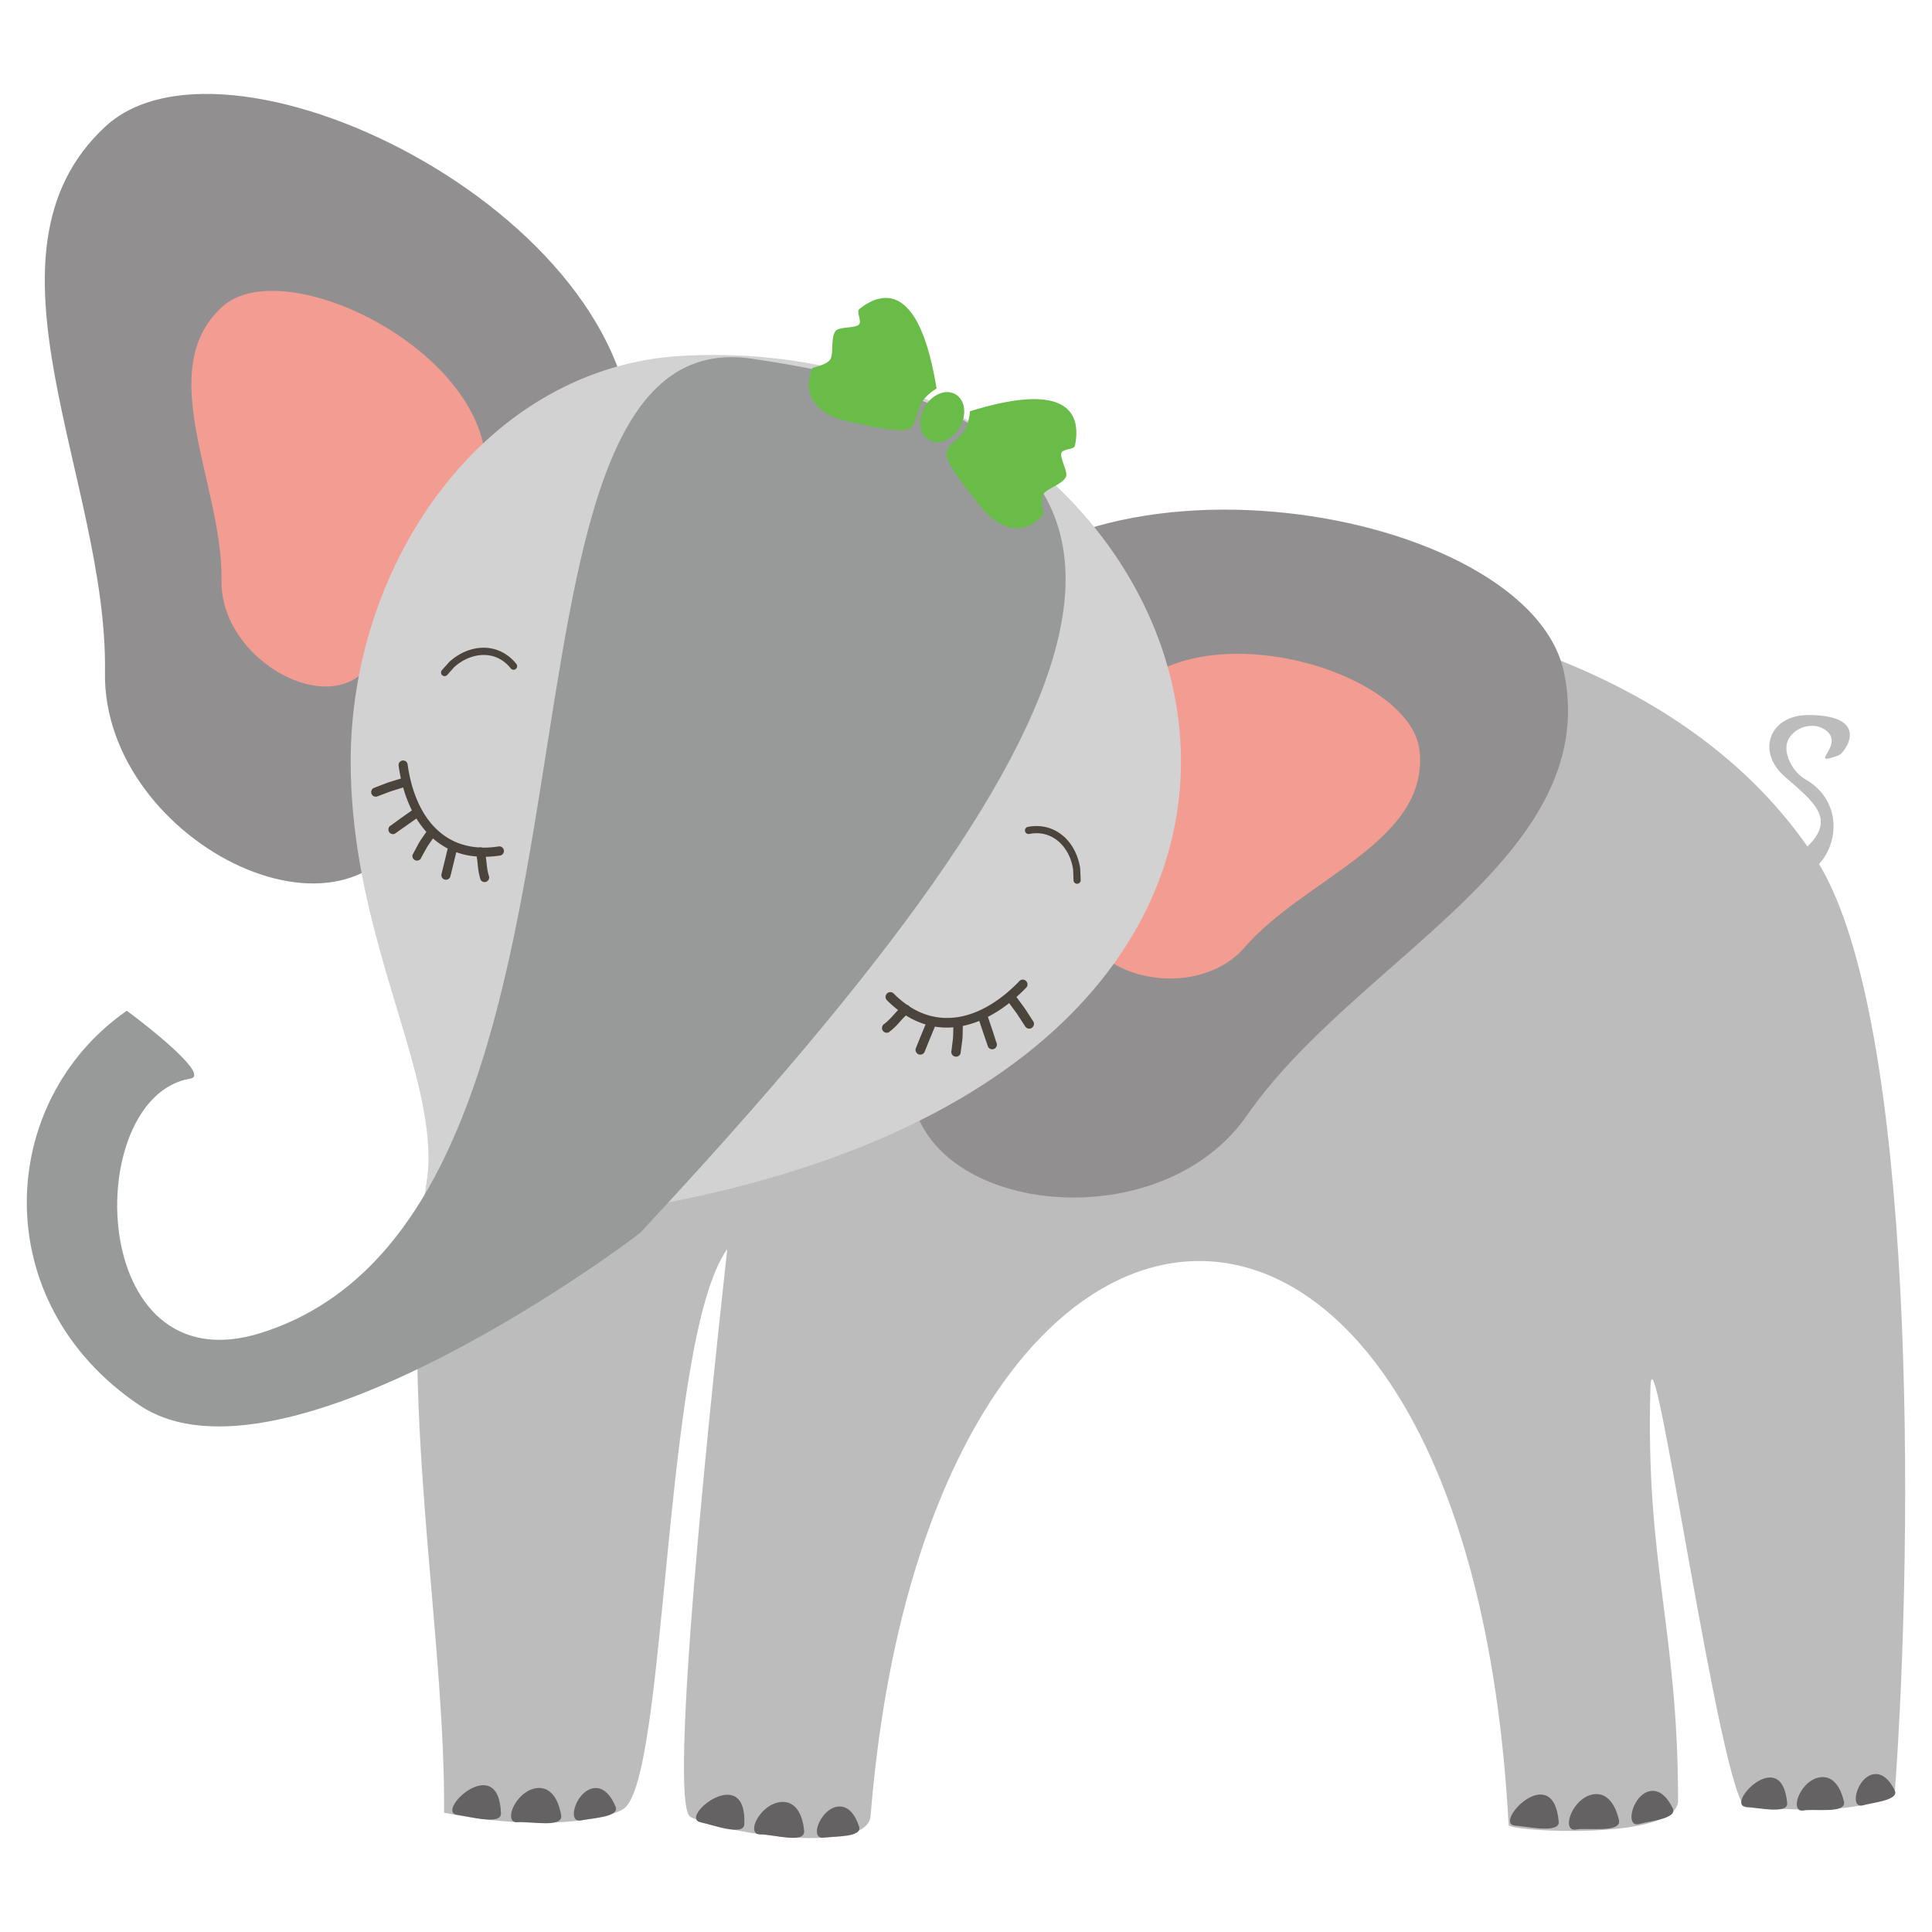 <svg width="72" height="72" xmlns="http://www.w3.org/2000/svg"><path d="M16.55 67.555c3.673.73 6.09.231 6.678-.137 1.647-1.03 1.466-17.482 3.874-20.869.017-.025-2.372 20.684-1.366 21.166 1.377.66 6.593 1.392 6.708-.039 2.188-27.081 22.253-28.18 23.778.338.013.244 6.315.602 6.315-.914 0-6.377-1.219-8.819-1.031-15.375.085-2.993 2.658 15.603 3.588 15.638 2.265.088 3.997.232 5.515-.493.723-9.84.777-28.69-2.818-34.67.789-.866.792-2.421-.524-3.167-.44-.25-.817-.936-.656-1.39.192-.543 1.012-.812 1.489-.38.606.55-.776 1.325.428.883.217-.079 1.255-1.499-1.145-1.499-1.427 0-1.95 1.351-.868 2.298 1.049.918 1.93 1.556.842 2.6-8.23-11.774-30.898-11.21-40.978-4.519-15.604 10.358-9.735 28.266-9.83 40.53" fill="#bdbcbc"/><path d="M23.534 17.303C24.39 8.31 8.599.393 3.927 4.715c-5.128 4.745.1 13.215-.015 20.342-.103 6.44 9.665 11.206 11.64 4.91 1.485-4.728 5.528-8.028 7.982-12.664m11.558 6.377c4.54-7.788 21.934-4.855 23.201 1.41 1.392 6.877-7.77 10.642-11.825 16.48-3.664 5.276-14.346 3.354-12.283-2.913 1.55-4.706.197-9.771.907-14.977" fill="#918f90"/><path d="M18.089 17.756c.429-4.507-7.485-8.474-9.826-6.308-2.57 2.378.05 6.623-.008 10.194-.05 3.228 4.844 5.615 5.834 2.46.744-2.369 2.77-4.023 4-6.346m23.749 8.367c2.579-3.503 10.781-1.188 11.069 1.887.315 3.375-4.278 4.705-6.524 7.297-2.03 2.342-7.062.863-5.749-2.039.986-2.18.596-4.682 1.204-7.145" fill="#f39c92"/><path d="M25.453 13.258c-7.338.39-12.384 7.66-12.384 15.113 0 10.656 8.484 17.03-3.579 21.566-6.242 2.347-6.648-9.134-2.728-9.996.711-.156-1.226-1.412-2.064-1.96-4.55 3.548-4.986 10.82.639 14.397 5.3 3.371 17.566-7.216 17.82-7.257 32.049-5.142 22.553-32.94 2.296-31.863" fill="#d3d2d2"/><path d="M17.044 67.635c-.867-.106 1.545-2.4 1.626-.054.016.455-1.21.104-1.626.054zm9.07.278c-.858-.174 1.726-2.27 1.625.075-.02.455-1.214.009-1.626-.075zm2.233.45c-.457.022-.215-.68.27-1.02.491-.345 1.231-.32 1.351.884.052.514-1.204.118-1.62.136zm-9.041-.455c-.454.056-.268-.663.19-1.04.463-.382 1.203-.416 1.416.775.09.509-1.192.213-1.606.265zm2.362-.07c-.406.097-.338-.495-.03-.889.312-.398.915-.56 1.303.38.166.4-.93.428-1.273.509zm9.04.643c-.413.064-.3-.52.038-.888.343-.373.956-.488 1.27.48.135.413-.96.354-1.308.408m25.762-.444c-.873-.055 1.406-2.485 1.62-.148.042.454-1.2.175-1.62.148zm8.606-.701c-.822-.052 1.326-2.343 1.527-.14.04.429-1.132.165-1.527.14zm2.144.134c-.424.078-.288-.609.122-.989.416-.385 1.11-.456 1.376.652.113.474-1.111.265-1.498.337zm-8.477.709c-.45.083-.304-.645.13-1.049.441-.408 1.178-.484 1.46.692.119.502-1.179.281-1.59.357zm2.355-.206c-.4.12-.366-.475-.081-.885.29-.417.881-.613 1.322.303.19.39-.904.482-1.24.582zm8.342-.697c-.378.113-.346-.448-.076-.835.272-.392.83-.578 1.247.285.178.369-.853.454-1.171.55" fill="#656263"/><path d="M37.977 36.576c-1.204 1.244-2.713 1.816-4.08.935a.179.179 0 00-.103-.07 3.65 3.65 0 01-.482-.407.175.175 0 00-.25-.015.179.179 0 00-.014.252c.138.138.279.262.421.371-.178.181-.288.337-.51.514a.178.178 0 00.161.317c.34-.262.402-.405.64-.63.24.15.485.26.733.335-.208.501-.109.259-.358.876a.178.178 0 00.092.235.176.176 0 00.232-.094c.262-.646.145-.36.383-.936.228.038.458.045.686.026-.013.502.004.255-.067.859a.18.18 0 00.11.226.176.176 0 00.225-.111c.093-.722.07-.406.086-1.025a3.56 3.56 0 00.612-.188c.219.65.12.358.33.97.05.085.157.113.242.063a.18.18 0 00.06-.244c-.177-.557-.082-.265-.31-.939a4.85 4.85 0 00.792-.513c.388.528.2.26.59.855a.178.178 0 00.239.077.18.18 0 00.076-.24c-.42-.645-.22-.359-.633-.919a7.32 7.32 0 00.374-.359.179.179 0 00-.029-.25.175.175 0 00-.248.028m-22.784-8.07c.235 1.663 1.088 2.977 2.652 3.076a.185.185 0 01.12.006c.192.004.394-.008.606-.041a.172.172 0 01.073.337 4.12 4.12 0 01-.54.047c.037.242.035.427.108.693a.174.174 0 01-.076.231.17.17 0 01-.23-.076c-.116-.4-.084-.547-.142-.859a2.91 2.91 0 01-.76-.16c-.123.51-.063.263-.217.888a.171.171 0 11-.333-.077c.161-.653.09-.363.231-.949a2.775 2.775 0 01-.55-.375c-.274.398-.147.197-.433.707a.17.17 0 11-.325-.102c.335-.616.174-.358.512-.849a3.414 3.414 0 01-.371-.498c-.538.38-.296.21-.805.567a.17.17 0 01-.225-.091.173.173 0 01.09-.225c.454-.331.214-.16.772-.554a4.894 4.894 0 01-.326-.854c-.6.188-.303.086-.943.325a.17.17 0 01-.23-.076.172.172 0 01.077-.23c.692-.263.374-.154 1.013-.352a7.125 7.125 0 01-.088-.495.17.17 0 11.34-.015" fill="#4b443c"/><path d="M27.986 13.363C17.027 11.8 24.171 45.122 9.73 49.673c-6.532 2.059-6.704-8.81-2.635-9.476.738-.12-1.54-1.92-2.37-2.53C-.139 41.053-.505 48.54 5.2 52.37c5.358 3.598 18.498-6.255 18.679-6.448 18.28-19.617 22.138-29.986 4.106-32.559" fill="#989a9a"/><path d="M33.04 11.104c-.34-.01-.685.153-1.013.412-.13.102.104.45-.017.578-.135.14-.712.081-.854.226-.206.21-.084.825-.205 1.059-.113.216-.67.32-.672.332-.556 1.368.733 1.86 1.215 1.97 2.927.667 2.419.346 2.799-.577.087-.213.33-.458.61-.624-.406-2.505-1.118-3.357-1.864-3.376zm2.212 3.511c-.287.02-.59.217-.783.537-.28.467-.22 1.02.136 1.239.356.217.873.015 1.153-.45.28-.467.218-1.02-.137-1.24h-.002a.61.61 0 00-.367-.086zm3.22.26c-.58.01-1.341.147-2.326.453-.022.328-.132.655-.283.83-.649.754-1.158.436.735 2.783.312.386 1.323 1.332 2.29.221.01-.008-.144-.556-.003-.754.153-.215.751-.378.845-.656.066-.193-.24-.688-.175-.871.059-.168.473-.112.506-.274.192-.945-.106-1.756-1.588-1.732z" fill="#68bc47"/><path d="M19.249 24.75c-.667-.835-1.748-.765-2.498-.09l-.29.323a.137.137 0 00.029.189c.06.043.143.03.187-.03l.251-.281c.62-.558 1.54-.66 2.1.041a.134.134 0 00.186.036.136.136 0 00.035-.187m19.034 6.069c1.042-.209 1.827.545 1.973 1.547l.018.436a.134.134 0 11-.267-.018l-.015-.379c-.12-.828-.762-1.503-1.638-1.326a.135.135 0 01-.071-.259" fill="#4b443c"/></svg>